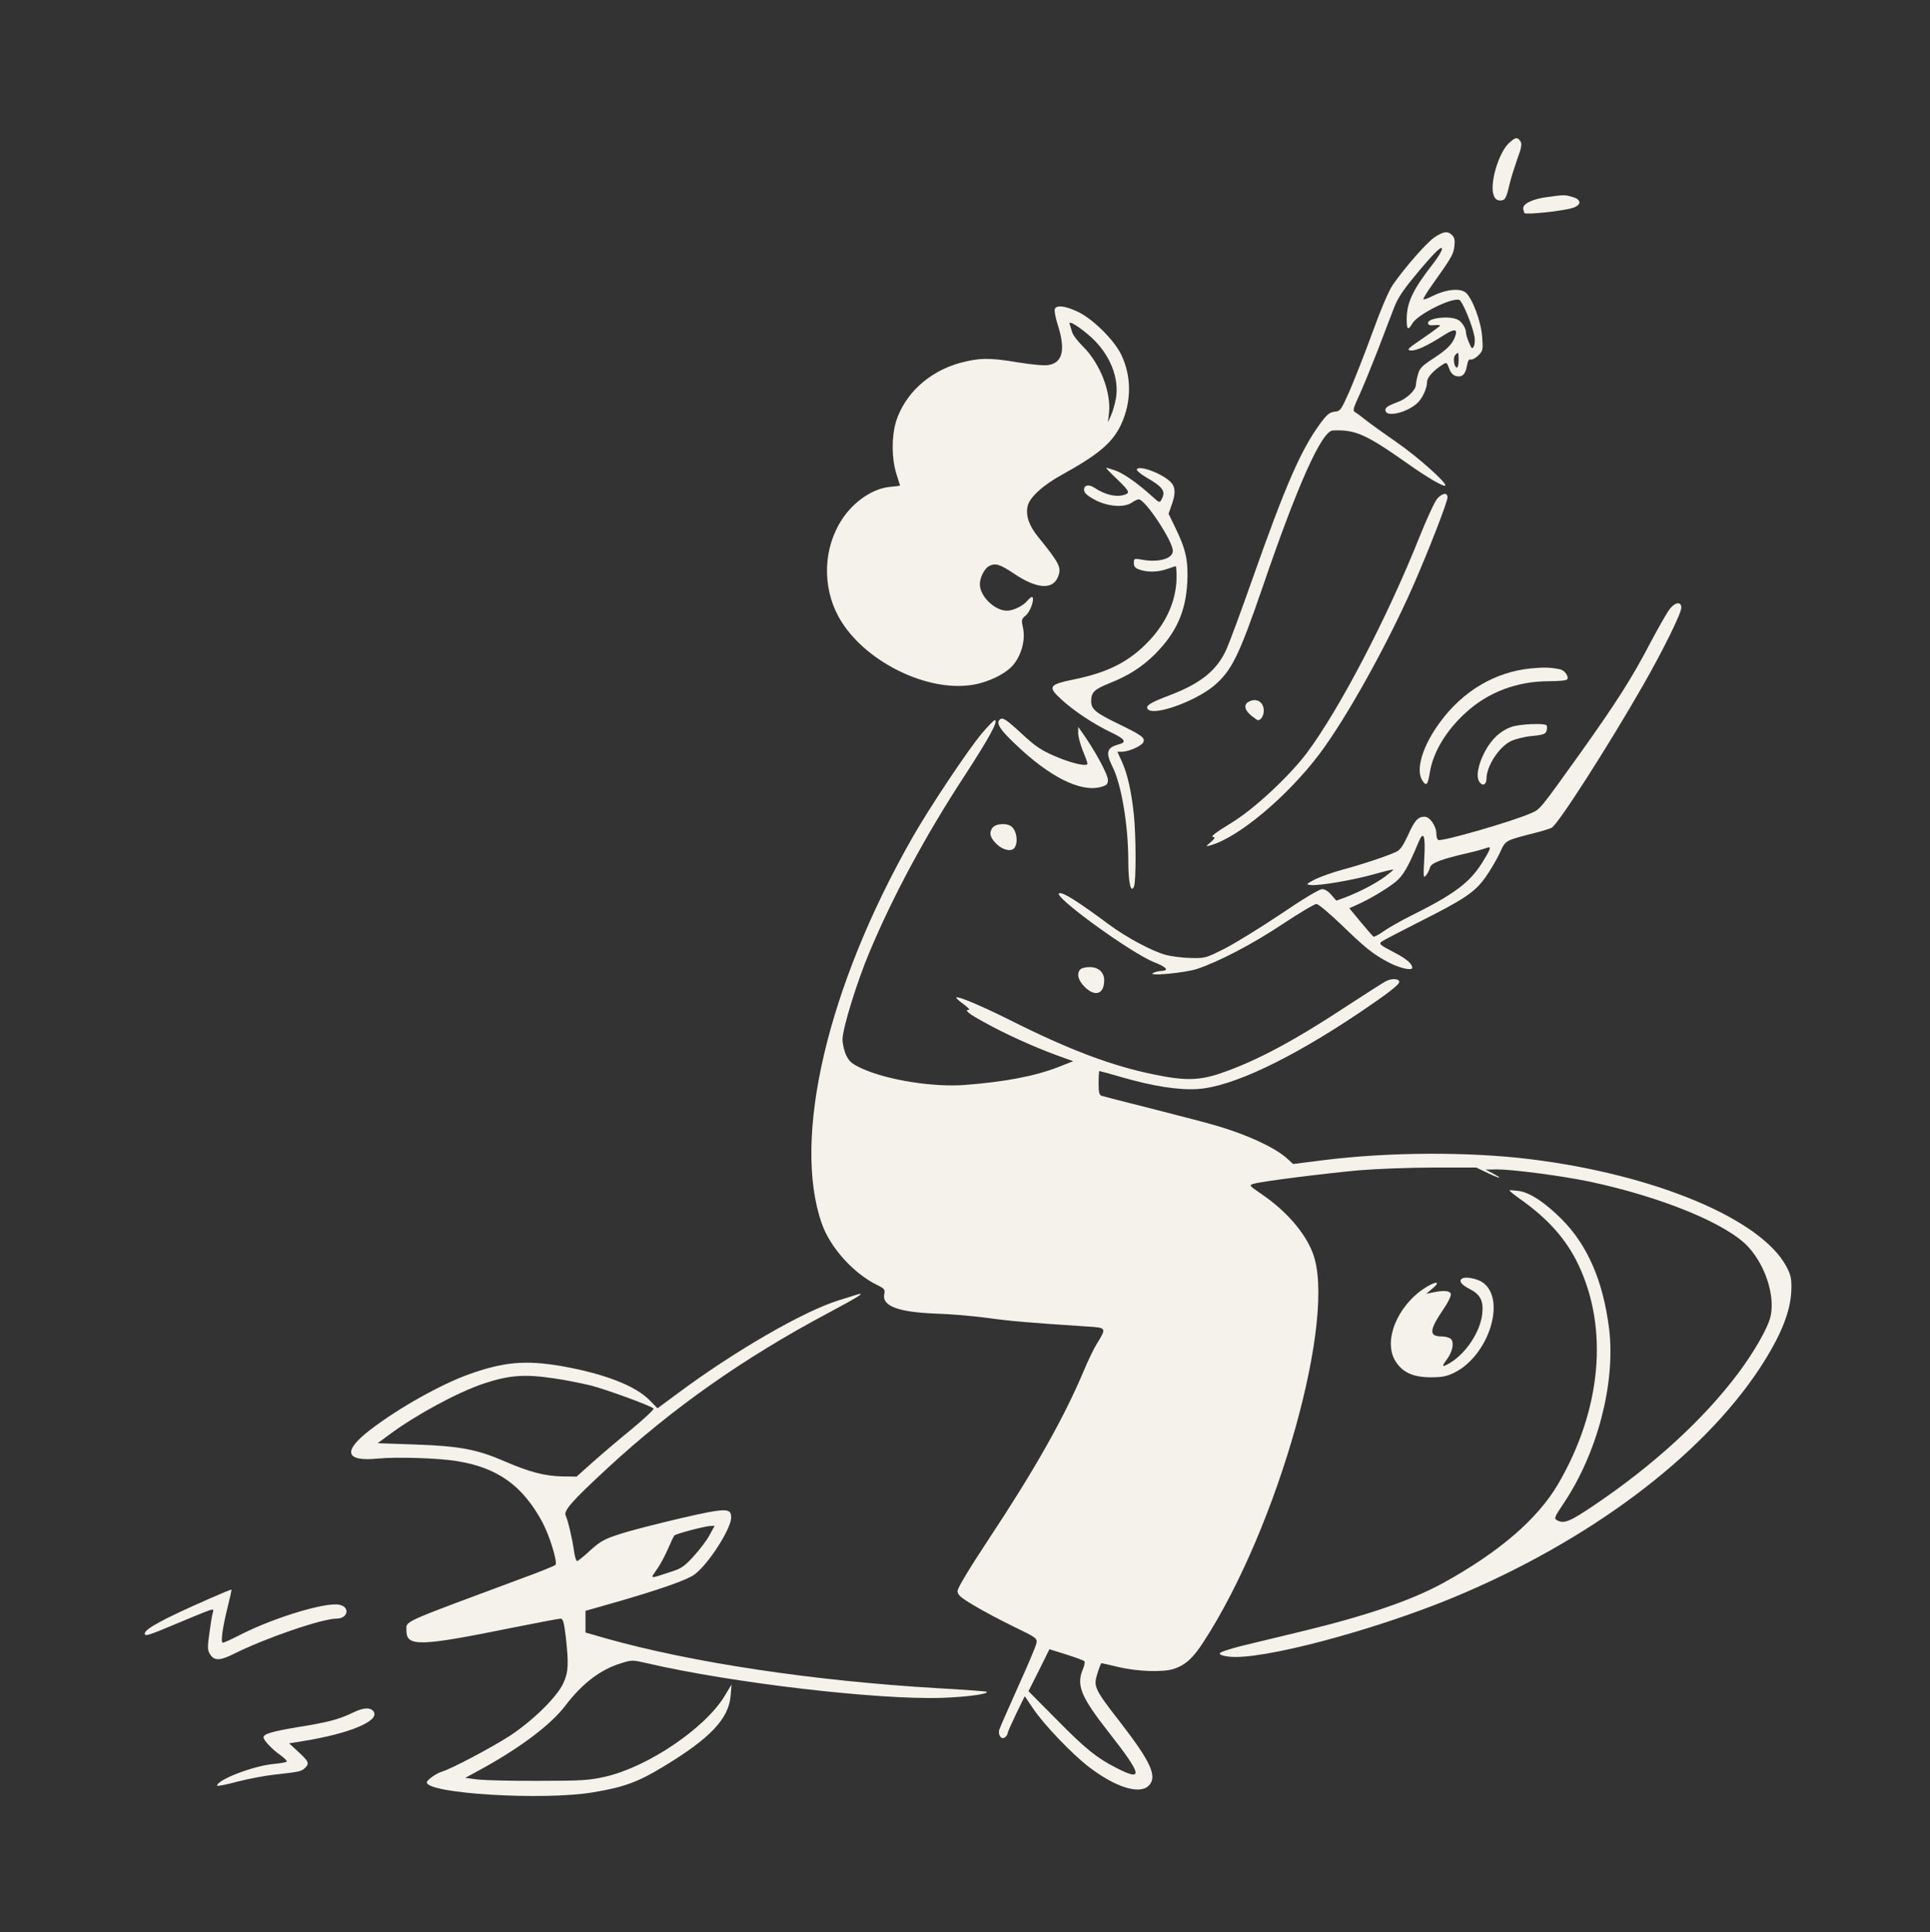 <?xml version="1.0" standalone="no"?>
<!DOCTYPE svg PUBLIC "-//W3C//DTD SVG 20010904//EN"
 "http://www.w3.org/TR/2001/REC-SVG-20010904/DTD/svg10.dtd">
<svg version="1.0" xmlns="http://www.w3.org/2000/svg"
 width="1040pt" height="1041pt" viewBox="0 0 1040 1041"
 preserveAspectRatio="xMidYMid meet">

<rect x="0" y="0" width="1040" height="1041" fill="#333333" stroke="none"/>

<g transform="translate(0,1041) scale(0.1,-0.1)"
fill="#F5F2EB" stroke="none">
<path d="M8129 9637 c-56 -55 -103 -220 -80 -279 7 -20 18 -28 35 -28 27 0 32
10 51 90 7 30 26 90 41 133 22 58 26 81 18 94 -17 27 -28 25 -65 -10z"/>
<path d="M8342 9349 c-83 -10 -138 -37 -134 -64 2 -11 5 -21 7 -23 10 -10 216
12 263 29 46 16 43 45 -5 58 -42 12 -41 12 -131 0z"/>
<path d="M7729 9131 c-43 -30 -159 -162 -224 -256 -21 -30 -64 -131 -109 -255
-41 -113 -97 -254 -123 -315 -47 -105 -50 -110 -81 -113 -27 -3 -41 -14 -78
-64 -104 -142 -185 -327 -369 -848 -59 -168 -120 -332 -135 -365 -51 -116
-138 -186 -308 -251 -103 -39 -129 -55 -118 -73 26 -42 251 37 357 124 95 80
135 161 262 530 189 553 319 843 379 846 122 5 177 -19 408 -182 105 -74 190
-123 198 -115 12 12 -152 158 -263 234 -66 46 -139 98 -163 117 -24 19 -50 39
-59 44 -15 8 -12 19 24 97 22 49 66 157 98 239 31 83 70 182 85 222 20 54 49
98 113 175 46 57 99 116 116 132 48 46 39 8 -14 -61 -113 -145 -145 -213 -145
-305 0 -55 8 -60 31 -20 29 49 213 141 253 126 16 -6 70 -135 81 -196 4 -20 2
-44 -3 -54 -9 -16 -12 -13 -26 20 -9 21 -16 44 -16 52 0 26 -23 62 -47 73 -46
21 -158 8 -158 -19 0 -11 9 -14 33 -12 17 2 32 1 32 -2 0 -3 -42 -34 -92 -68
-82 -56 -90 -63 -66 -66 28 -3 88 24 178 82 60 38 77 35 60 -10 -16 -41 -45
-69 -122 -119 -55 -36 -69 -50 -77 -82 -6 -21 -11 -46 -11 -55 0 -29 -49 -76
-98 -94 -59 -22 -72 -32 -65 -50 12 -32 120 -4 172 46 27 26 51 79 51 113 0
23 33 60 81 91 25 16 25 15 38 -19 8 -23 21 -37 37 -41 33 -8 51 9 59 56 5 27
11 37 20 33 8 -2 26 7 41 22 25 25 26 31 21 98 -5 83 -53 211 -89 241 -31 25
-107 17 -177 -18 -28 -15 -51 -22 -51 -17 0 5 20 38 45 73 109 153 117 168
122 211 4 32 1 48 -12 60 -23 24 -46 21 -96 -12z m131 -661 c0 -22 -4 -40 -9
-40 -15 0 -23 51 -10 66 17 21 19 18 19 -26z"/>
<path d="M5684 8745 c-4 -9 4 -47 16 -86 42 -131 27 -201 -47 -215 -24 -5 -88
1 -176 15 -147 25 -204 23 -307 -5 -166 -47 -295 -166 -342 -316 -24 -81 -24
-197 2 -280 11 -34 20 -63 20 -64 0 -1 -25 -4 -55 -7 -101 -10 -212 -91 -273
-200 -93 -163 -87 -374 16 -532 141 -218 462 -372 699 -335 87 13 183 60 223
108 44 53 66 133 53 197 -10 46 -9 50 13 68 23 18 48 82 38 99 -3 5 -14 -2
-25 -15 -22 -29 -77 -57 -113 -57 -66 0 -146 78 -146 142 0 36 24 84 49 98 34
18 58 11 133 -39 122 -83 209 -90 238 -21 22 52 11 73 -107 219 -48 59 -66
112 -56 162 9 48 82 115 188 173 194 107 270 171 316 269 57 123 57 259 1 376
-38 79 -152 192 -233 231 -70 33 -116 38 -125 15z m195 -151 c102 -92 154
-222 134 -332 -6 -31 -18 -73 -27 -92 l-16 -35 6 50 c12 114 -49 268 -140 358
-29 29 -56 64 -59 79 -4 14 -10 33 -13 42 -9 24 52 -14 115 -70z"/>
<path d="M6018 7830 c65 -63 72 -74 46 -84 -44 -17 -108 -3 -166 36 -32 22
-60 14 -56 -15 2 -15 22 -31 62 -52 70 -35 155 -41 196 -12 13 9 30 17 36 17
35 0 184 -225 184 -278 0 -42 -78 -64 -167 -47 -41 7 -43 7 -43 -18 0 -19 7
-28 31 -36 44 -15 99 -14 149 4 23 8 44 15 46 15 2 0 4 -26 4 -57 0 -122 -51
-241 -144 -341 -107 -115 -222 -174 -408 -212 -136 -28 -144 -39 -70 -107 64
-60 177 -135 268 -178 78 -37 88 -54 40 -66 -62 -17 -69 -43 -32 -118 49 -96
86 -317 86 -512 0 -113 14 -176 31 -134 11 30 11 268 -1 386 -14 129 -34 218
-65 287 l-24 52 24 0 c36 0 104 30 115 50 13 24 -5 38 -131 99 -126 61 -149
80 -149 124 0 47 16 63 98 96 105 42 175 87 246 157 115 116 166 229 174 390
5 116 -8 175 -65 292 l-36 74 16 46 c22 60 21 95 0 120 -39 46 -172 98 -187
74 -3 -6 18 -24 46 -41 96 -55 111 -77 87 -122 -10 -19 -12 -18 -52 18 -72 66
-151 122 -196 138 -24 8 -46 15 -50 15 -3 -1 22 -27 57 -60z"/>
<path d="M7745 7724 c-13 -14 -56 -107 -96 -207 -172 -432 -433 -932 -609
-1166 -94 -124 -281 -298 -398 -370 -103 -63 -124 -81 -100 -81 7 -1 0 -12
-17 -26 -29 -25 -29 -25 -5 -19 153 42 416 263 590 493 144 192 358 575 501
897 83 188 189 460 189 485 0 28 -26 25 -55 -6z"/>
<path d="M8996 7127 c-14 -18 -61 -101 -105 -184 -100 -191 -183 -320 -373
-587 -224 -313 -218 -305 -268 -327 -102 -45 -483 -155 -500 -144 -6 4 -10 18
-10 33 0 41 -35 92 -63 92 -36 0 -54 -19 -90 -100 -26 -56 -42 -79 -63 -89
-52 -24 -187 -69 -289 -96 -55 -15 -122 -39 -150 -53 -48 -25 -49 -27 -22 -30
43 -5 227 26 340 58 56 16 103 27 105 25 2 -1 -19 -18 -45 -38 -52 -38 -141
-84 -215 -112 l-47 -17 -27 31 c-16 19 -35 31 -50 31 -14 0 -103 -53 -222
-134 -109 -73 -245 -157 -302 -186 -103 -52 -107 -53 -185 -51 -44 1 -105 9
-135 17 -76 22 -209 93 -305 164 -169 125 -243 172 -266 168 -49 -7 385 -323
511 -372 68 -27 82 -45 37 -47 -12 0 -31 -5 -42 -10 -42 -20 169 -1 235 21
116 38 302 135 465 244 88 58 168 106 179 106 10 0 68 -49 130 -108 134 -130
175 -163 261 -208 58 -30 125 -45 125 -28 0 22 -31 49 -101 85 -75 39 -80 44
-63 57 11 7 100 54 199 104 245 123 302 161 359 241 25 35 60 94 77 130 34 73
24 67 199 112 35 9 73 21 82 26 34 18 305 441 490 764 109 190 208 391 208
421 0 35 -34 31 -64 -9z m-1321 -1340 c-6 -104 -5 -111 10 -92 9 11 18 30 21
42 6 24 59 44 206 78 37 8 79 20 93 25 33 13 32 5 -11 -66 -69 -115 -149 -177
-388 -296 -55 -27 -123 -66 -149 -84 -26 -19 -51 -32 -56 -30 -4 3 -35 38 -69
79 l-61 74 42 19 c66 29 158 84 206 122 42 34 69 81 125 215 27 66 38 36 31
-86z"/>
<path d="M8249 6809 c-192 -19 -365 -121 -488 -288 -95 -128 -135 -258 -96
-317 21 -32 29 -23 40 46 18 109 89 227 196 323 120 109 275 167 445 167 51 0
96 4 99 10 10 16 -14 49 -38 54 -54 11 -87 12 -158 5z"/>
<path d="M6728 6629 c-27 -15 -22 -44 13 -73 17 -14 34 -26 38 -26 16 0 31 25
31 51 0 48 -41 72 -82 48z"/>
<path d="M5387 6533 c-20 -19 0 -52 81 -129 186 -179 353 -263 463 -234 33 9
39 15 39 38 0 31 -71 161 -143 262 l-17 24 0 -34 c0 -19 12 -62 25 -95 14 -33
25 -64 25 -69 0 -18 -88 2 -175 40 -74 32 -105 52 -179 121 -86 79 -104 91
-119 76z"/>
<path d="M5290 6458 c-77 -92 -286 -406 -375 -563 -457 -803 -647 -1617 -487
-2076 46 -131 172 -270 299 -332 39 -19 43 -24 38 -48 -14 -65 74 -98 280
-106 77 -2 201 -13 275 -23 122 -17 225 -26 533 -46 112 -7 111 -6 57 -94 -16
-25 -47 -90 -70 -145 -107 -254 -264 -532 -511 -905 -107 -162 -169 -265 -169
-281 0 -21 14 -34 88 -78 48 -29 144 -80 214 -114 122 -59 128 -63 123 -89 -2
-15 -47 -120 -99 -235 -51 -114 -97 -218 -101 -231 -9 -30 12 -57 31 -41 8 6
14 16 14 22 0 6 21 53 46 105 l46 94 46 -68 c56 -84 214 -249 302 -315 143
-109 271 -148 320 -99 48 48 13 126 -153 341 -141 181 -146 193 -123 265 9 30
19 54 21 54 2 0 43 -9 92 -21 102 -24 239 -29 298 -10 63 21 103 57 160 145
403 619 722 1757 588 2098 -42 109 -144 226 -275 315 -69 47 -69 48 -41 56 45
13 379 55 565 72 95 8 277 15 403 15 l230 0 63 -30 c68 -32 85 -33 25 -1 l-38
20 62 1 c84 0 344 -34 495 -65 392 -83 748 -229 861 -355 91 -101 142 -260
118 -371 -13 -60 -88 -192 -176 -309 -183 -244 -453 -492 -770 -706 -136 -92
-167 -105 -205 -84 -17 9 -14 17 36 91 182 272 280 648 245 939 -32 257 -115
450 -255 591 -91 91 -171 144 -232 153 -26 3 -49 5 -50 3 -2 -2 23 -22 55 -45
153 -108 251 -218 317 -357 163 -345 123 -781 -110 -1180 -110 -188 -317 -367
-621 -534 -170 -93 -409 -175 -765 -261 -113 -27 -256 -62 -319 -77 -63 -16
-116 -33 -118 -40 -3 -7 15 -14 49 -18 171 -21 779 140 1213 320 726 302 1332
755 1647 1233 117 179 170 312 171 432 1 54 -4 74 -28 119 -139 255 -707 493
-1379 576 -333 41 -766 39 -1120 -6 l-158 -20 -27 25 c-67 64 -232 139 -416
190 -49 14 -198 52 -330 86 -132 33 -248 63 -257 66 -15 4 -18 17 -18 70 0 35
2 64 4 64 3 0 58 -15 123 -34 166 -48 308 -70 407 -63 184 12 499 161 871 411
150 101 215 151 215 166 0 18 -40 20 -70 5 -17 -9 -108 -67 -203 -129 -289
-191 -498 -303 -689 -368 -114 -39 -192 -41 -353 -8 -233 47 -462 133 -790
298 -151 75 -274 127 -282 118 -3 -2 14 -18 38 -35 23 -17 37 -31 31 -31 -29
0 -5 -20 81 -67 111 -62 270 -134 391 -178 l89 -32 -81 -32 c-128 -49 -284
-79 -502 -96 -168 -13 -413 25 -552 87 -57 26 -70 37 -88 72 -11 23 -20 62
-20 87 0 57 78 311 145 469 126 301 303 630 509 945 135 207 189 305 166 305
-5 0 -37 -33 -70 -72z m553 -4997 c4 -4 1 -24 -8 -44 -36 -87 -11 -148 143
-344 177 -226 185 -263 37 -187 -106 54 -167 103 -326 265 l-147 148 57 113
56 113 90 -28 c50 -16 93 -32 98 -36z"/>
<path d="M8145 6494 c-60 -21 -107 -65 -143 -132 -38 -72 -50 -138 -29 -166
17 -23 37 -13 37 18 0 69 68 173 133 204 24 11 75 24 114 27 60 6 72 11 77 28
3 11 3 24 0 29 -8 13 -146 8 -189 -8z"/>
<path d="M5347 5949 c-18 -26 -12 -51 21 -84 27 -27 63 -41 87 -32 31 13 31
89 -1 121 -23 24 -89 21 -107 -5z"/>
<path d="M5822 5188 c-22 -22 -13 -59 22 -94 57 -57 106 -40 106 35 0 43 -31
71 -78 71 -21 0 -43 -5 -50 -12z"/>
<path d="M7883 3524 c-26 -11 -12 -34 36 -58 59 -30 76 -65 68 -136 -11 -95
-86 -209 -171 -261 -45 -27 -50 -24 -22 14 32 41 43 91 26 112 -7 8 -29 15
-49 15 -73 0 -71 32 9 150 23 33 40 69 38 78 -4 19 -37 22 -98 9 l-35 -7 35
29 c46 39 19 41 -41 3 -152 -98 -229 -291 -157 -399 38 -58 95 -83 189 -83 60
0 85 5 126 25 186 93 281 395 153 486 -27 19 -87 32 -107 23z"/>
<path d="M4600 3430 c-14 -4 -50 -16 -80 -25 -190 -59 -559 -272 -866 -500
l-111 -82 -42 43 c-77 79 -246 144 -479 185 -191 32 -306 22 -490 -43 -153
-54 -382 -182 -537 -301 -150 -115 -135 -172 40 -155 100 10 326 3 424 -13
222 -35 357 -132 464 -330 40 -76 83 -217 70 -230 -5 -5 -94 -41 -199 -79
-640 -238 -604 -221 -604 -274 0 -88 68 -87 566 14 137 27 256 50 265 50 13 0
18 -19 28 -100 16 -148 14 -188 -14 -249 -35 -75 -165 -202 -290 -284 -95 -61
-311 -176 -365 -192 -30 -9 -80 -45 -80 -57 0 -61 628 -99 895 -54 165 27 245
56 382 140 250 151 350 257 360 380 l5 61 -38 -63 c-105 -173 -414 -382 -644
-434 -84 -19 -125 -22 -355 -22 -143 -1 -291 3 -329 7 l-69 9 97 53 c206 114
367 236 444 338 90 118 187 192 297 226 60 19 63 19 144 0 453 -105 1235 -197
1586 -186 137 5 255 21 242 33 -2 2 -120 11 -263 19 -668 39 -1326 138 -1784
267 l-115 33 0 58 0 59 155 44 c244 70 395 123 433 152 75 56 197 246 197 307
0 52 -27 52 -271 -4 -123 -29 -269 -66 -324 -84 -88 -28 -108 -39 -164 -89
-34 -32 -67 -58 -71 -58 -5 0 -12 21 -16 48 -9 69 -34 173 -45 195 -15 26 29
77 224 257 353 326 733 593 1187 835 184 98 216 120 140 95z m-1613 -446 c58
-8 146 -26 196 -38 86 -22 323 -109 339 -124 4 -4 -49 -54 -119 -112 -70 -57
-165 -138 -211 -179 l-85 -76 -76 1 c-95 2 -177 23 -311 81 -149 65 -246 83
-485 91 l-200 7 60 44 c143 107 367 228 508 276 140 47 224 53 384 29z m836
-845 c-15 -28 -54 -79 -85 -113 -48 -53 -66 -66 -120 -83 -123 -40 -115 -42
-78 13 19 26 45 76 60 111 15 35 30 66 34 71 9 9 163 50 194 51 l23 1 -28 -51z"/>
<path d="M1125 1796 c-250 -110 -345 -162 -345 -187 0 -16 20 -10 174 55 83
35 162 67 175 71 22 7 23 5 17 -16 -4 -13 -12 -63 -18 -110 -11 -77 -10 -90 5
-113 23 -34 53 -33 127 4 167 84 475 190 554 190 62 0 74 64 13 75 -73 14
-341 -67 -518 -155 -54 -28 -103 -50 -108 -50 -13 0 -2 81 25 189 13 52 23 96
21 97 -1 2 -56 -21 -122 -50z"/>
<path d="M1905 1185 c-78 -38 -139 -54 -297 -79 -142 -24 -188 -37 -188 -56 0
-15 47 -65 89 -94 22 -16 39 -32 36 -36 -2 -4 -34 -10 -70 -13 -109 -10 -305
-85 -305 -117 0 -4 48 5 106 21 58 15 151 33 207 39 130 14 142 17 161 36 24
24 20 34 -35 85 l-51 47 74 12 c250 40 413 108 382 158 -16 25 -53 24 -109 -3z"/>
</g>
</svg>

